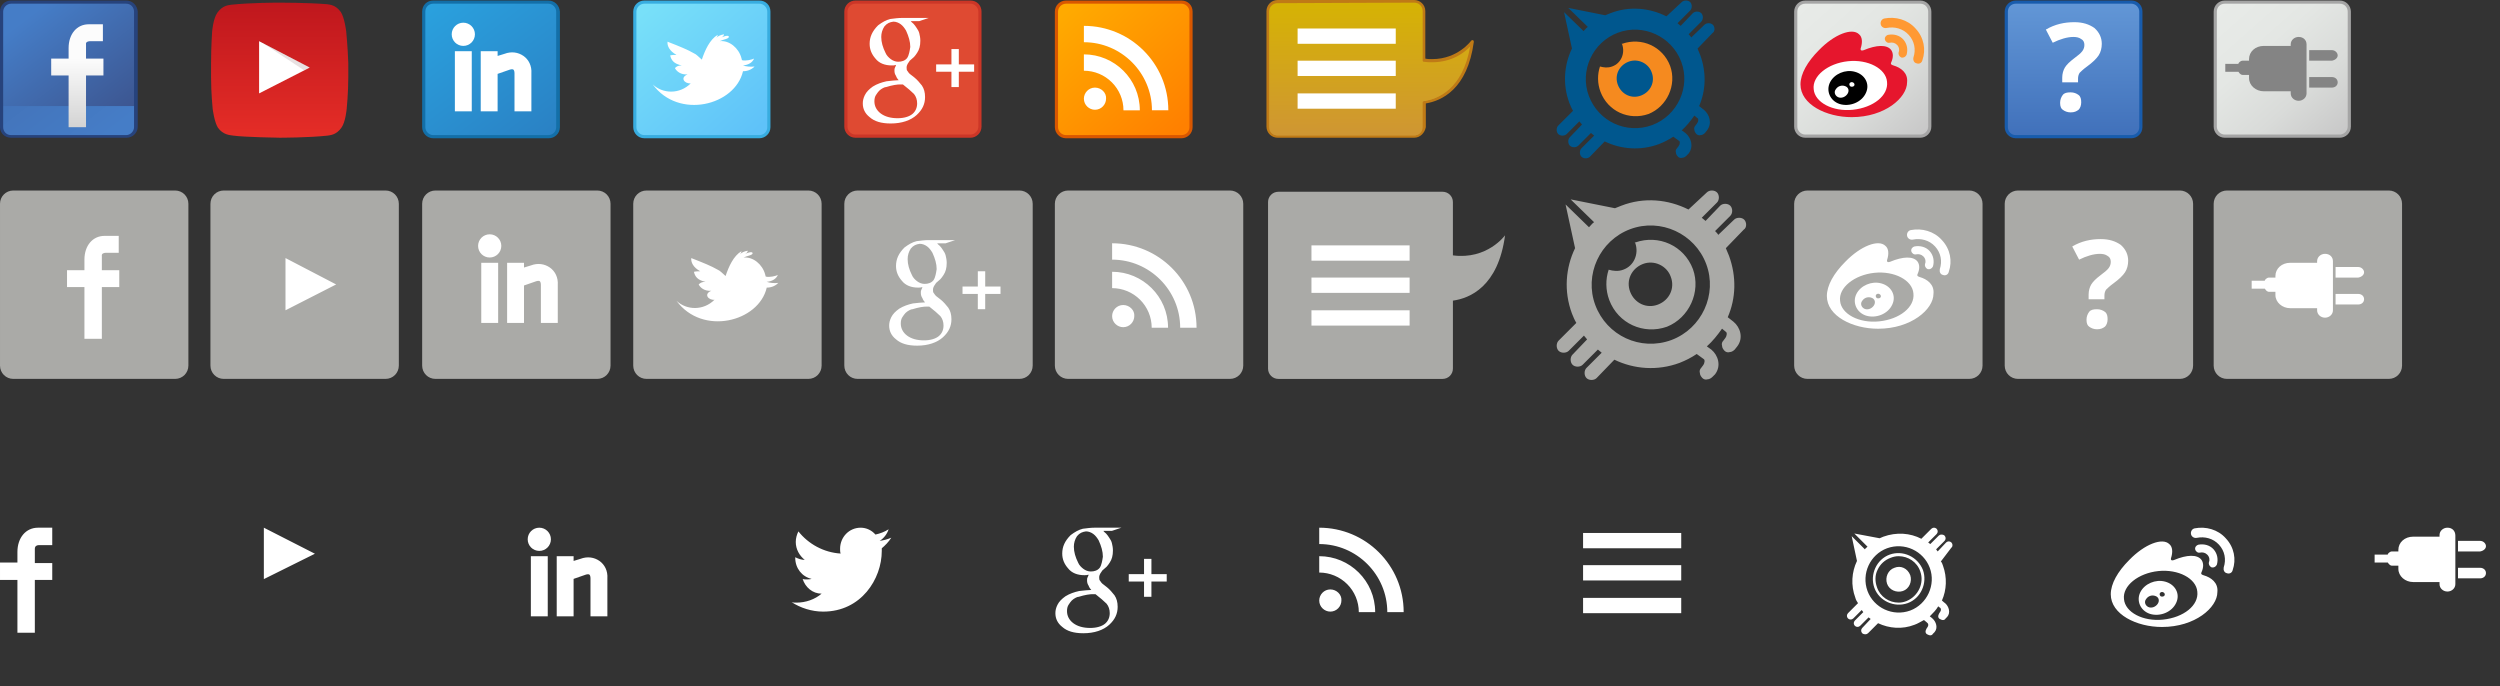 <svg xmlns="http://www.w3.org/2000/svg" width="473.76" height="130.002" viewBox="-68.5 434.25 473.76 130.002" enable-background="new -68.5 434.25 473.76 130.002"><rect x="-68.5" y="434.25" width="473.76" height="130.002" fill="#333333" stroke="none"/><linearGradient id="a" gradientUnits="userSpaceOnUse" x1="-108.084" y1="-4653.643" x2="-91.538" y2="-4675.306" gradientTransform="matrix(1 0 0 -1 44.88 -4216.395)"><stop offset=".006" stop-color="#457DC7"/><stop offset=".994" stop-color="#3C548E"/></linearGradient><path fill="url(#a)" d="M-66.399 460.15c-1 0-1.801-.8-1.801-1.8v-21.9c0-1 .802-1.8 1.802-1.8h21.898c1 0 1.8.8 1.8 1.8v21.9c0 1-.8 1.8-1.8 1.8h-21.899z"/><linearGradient id="b" gradientUnits="userSpaceOnUse" x1="-112.55" y1="-4657.051" x2="-96.001" y2="-4678.718" gradientTransform="matrix(1 0 0 -1 44.88 -4216.395)"><stop offset=".006" stop-color="#426EB2"/><stop offset=".994" stop-color="#457DC7"/></linearGradient><path fill="url(#b)" d="M-66.399 460.15h21.899c1 0 1.8-.8 1.8-1.8v-4h-25.5v4c0 1.001.801 1.8 1.801 1.8z"/><path fill="#27437C" d="M-44.599 434.95c.898 0 1.5.7 1.5 1.5v21.9c0 .8-.7 1.5-1.5 1.5h-21.8c-.9 0-1.5-.7-1.5-1.5v-21.9c0-.8.698-1.5 1.5-1.5h21.8m0-.599h-21.8c-1.2 0-2.101.899-2.101 2.1v21.9c0 1.1.9 2 2.102 2h21.898c1.102 0 2.102-.9 2.102-2.101v-21.8c-.101-1.2-1.001-2.099-2.201-2.099z"/><linearGradient id="c" gradientUnits="userSpaceOnUse" x1="-98.73" y1="-4661.704" x2="-98.73" y2="-4674.471" gradientTransform="matrix(1 0 0 -1 44.88 -4216.395)"><stop offset="0" stop-color="#FCFCFC"/><stop offset="1" stop-color="#D4D4D4"/></linearGradient><path fill="url(#c)" d="M-51.399 442.052h2.399v-3.2h-2.7c-2.199 0-3.8 1.8-3.8 4.5v2h-3.3v3.2h3.3v9.8h3.3v-9.8h3.301v-3.2h-3.301v-2.7c-.099-.502.5-.601.801-.6z"/><linearGradient id="d" gradientUnits="userSpaceOnUse" x1="-30.74" y1="-4650.165" x2="-9.953" y2="-4677.381" gradientTransform="matrix(1 0 0 -1 44.88 -4216.395)"><stop offset=".006" stop-color="#2AA1DE"/><stop offset=".994" stop-color="#2A81C4"/></linearGradient><path fill="url(#d)" d="M13.601 460.15c-1 0-1.802-.8-1.802-1.8v-21.9c0-1 .802-1.8 1.802-1.8h21.9c1 0 1.8.8 1.8 1.8v21.9c0 1-.8 1.8-1.8 1.8h-21.9z"/><linearGradient id="e" gradientUnits="userSpaceOnUse" x1="341.269" y1="-2502.361" x2="341.269" y2="-2535.114" gradientTransform="matrix(1 0 0 -1 -16.72 -2074.5)"><stop offset=".006" stop-color="#6BA1DE"/><stop offset=".994" stop-color="#4070BA"/></linearGradient><path fill="url(#e)" d="M313.6 460.15c-1 0-1.801-.8-1.801-1.8v-21.9c0-1 .801-1.8 1.801-1.8h21.9c1 0 1.801.8 1.801 1.8v21.9c0 1-.801 1.8-1.801 1.8h-21.9z"/><path fill="#136FA8" d="M35.401 434.95c.8 0 1.5.7 1.5 1.5v21.9c0 .899-.7 1.5-1.5 1.5h-21.8c-.802 0-1.5-.7-1.5-1.5v-21.9c0-.9.698-1.5 1.5-1.5h21.8m0-.599h-21.8c-1.2 0-2.101.899-2.101 2.1v21.9c0 1.1.9 2.1 2.102 2.1h21.899c1.102 0 2.102-.898 2.102-2.1v-21.9c-.102-1.201-1.002-2.1-2.202-2.1z"/><g fill="#fff"><path d="M17.701 443.95h3.2v11.4h-3.2v-11.4zm13 .901c-1-.7-2.3-.9-3.6-.4l-1.301.4v-.9h-3.199v11.4h3.199v-7.101l2.302-.8c.3-.1.6-.1.698 0 .102.1.2.3.2.7v7.2h3.2v-7.2c.1-1.4-.499-2.598-1.499-3.299z"/><circle cx="19.3" cy="440.75" r="2.2"/></g><linearGradient id="f" gradientUnits="userSpaceOnUse" x1="9.249" y1="-4651.982" x2="30.09" y2="-4675.507" gradientTransform="matrix(1 0 0 -1 44.88 -4216.395)"><stop offset=".006" stop-color="#78E0F9"/><stop offset=".994" stop-color="#5FC2F9"/></linearGradient><path fill="url(#f)" d="M53.601 460.052c-1 0-1.802-.801-1.802-1.801v-21.8c0-1 .802-1.8 1.802-1.8h21.9c1 0 1.8.8 1.8 1.8v21.9c0 1-.8 1.8-1.8 1.8-.1-.001-21.9-.099-21.9-.099z"/><path fill="#38ADE0" d="M75.401 434.95c.8 0 1.5.7 1.5 1.5v21.9c0 .899-.7 1.5-1.5 1.5h-21.8c-.802 0-1.5-.7-1.5-1.5v-21.9c0-.8.698-1.5 1.5-1.5h21.8m0-.599h-21.8c-1.101 0-2.101.899-2.101 2.1v21.9c0 1.1.9 2.1 2.102 2.1h21.8c1.1 0 2.1-.898 2.1-2.1v-21.9c-.001-1.201-.901-2.1-2.101-2.1z"/><path fill="#fff" d="M74.501 446.851c-.7.1-1.7 0-2.2-.2 1.102-.101 1.802-.601 2.102-1.3-.4.199-1.602.5-2.3.3l-.102-.4c-.5-1.899-2.3-3.399-4.1-3.2l.5-.199c.2-.101 1.398-.301 1.2-.7-.2-.4-1.602.3-1.9.399.4-.1 1-.399 1-.8-.6.101-1.1.3-1.5.7.2-.2.3-.4.3-.6-1.5.899-2.398 2.899-3 4.699-.6-.5-1-1-1.5-1.199-1.2-.7-2.7-1.301-5-2.2-.1.8.4 1.8 1.7 2.5-.3 0-.8 0-1.2.1.2.9.7 1.601 2.2 1.9-.7 0-1 .2-1.3.5.3.6 1.1 1.3 2.398 1.2-1.5.6-.6 1.8.602 1.699-2.102 2.101-5.3 2-7.2.2 4.9 6.7 15.6 4 17.1-2.5 1.1 0 1.8-.5 2.2-.899z"/><linearGradient id="g" gradientUnits="userSpaceOnUse" x1="89.249" y1="-4651.982" x2="110.09" y2="-4675.508" gradientTransform="matrix(1 0 0 -1 44.88 -4216.395)"><stop offset=".006" stop-color="#fa0"/><stop offset=".994" stop-color="#FF8000"/></linearGradient><path fill="url(#g)" d="M133.601 460.052c-1 0-1.802-.801-1.802-1.801v-21.8c0-1 .802-1.8 1.802-1.8h21.899c1 0 1.8.8 1.8 1.8v21.9c0 1-.8 1.8-1.8 1.8-.099-.001-21.899-.099-21.899-.099z"/><path fill="#D95700" d="M155.401 434.95c.8 0 1.5.7 1.5 1.5v21.9c0 .899-.7 1.5-1.5 1.5h-21.9c-.8 0-1.5-.7-1.5-1.5v-21.9c0-.8.7-1.5 1.5-1.5h21.9m0-.599h-21.9c-1.1 0-2.1.899-2.1 2.1v21.9c0 1.1.898 2.1 2.1 2.1h21.9c1.1 0 2.1-.898 2.1-2.1v-21.9c0-1.201-.9-2.1-2.1-2.1z"/><path fill="#fff" d="M139.001 450.851c-1.2 0-2.1 1-2.1 2.1 0 1.2 1 2.1 2.1 2.1 1.2 0 2.102-1 2.102-2.1.098-1.1-.902-2.1-2.102-2.1zm-2.1-6.299v3.1c2 0 3.898.8 5.3 2.2 1.402 1.399 2.2 3.3 2.2 5.3h3.1c0-5.902-4.8-10.6-10.6-10.6zm0-5.402v3.1c7.1 0 12.898 5.8 12.898 12.9h3.102c0-8.9-7.2-16-16-16z"/><linearGradient id="h" gradientUnits="userSpaceOnUse" x1="137.974" y1="2308.104" x2="137.88" y2="2280.918" gradientTransform="translate(53.16 -1848.166)"><stop offset=".006" stop-color="#CF9633"/><stop offset=".994" stop-color="#D6B500"/></linearGradient><path fill="url(#h)" d="M210.401 442.15s-3.102 4.3-9.102 3.5v-9.3c0-1-.8-1.801-1.8-1.801h-25.898c-1 0-1.802.801-1.802 1.801v21.899c0 1 .802 1.8 1.802 1.8h25.899c1 0 1.8-.8 1.8-1.8v-4.7c2.901-.399 7.901-2.399 9.101-11.399z"/><path fill="#BF7A16" d="M199.501 460.351h-25.9c-1.101 0-2.101-.9-2.101-2.101v-21.899c0-1.101.9-2.101 2.102-2.101h25.898c1.102 0 2.102.9 2.102 2.101v9c.398.1.898.1 1.3.1 4.898 0 7.398-3.5 7.398-3.5.102-.1.2-.1.302-.1.1 0 .198.199.198.3-1.198 9-6.1 11.2-9.1 11.7v4.5c-.199 1.099-1.099 2-2.199 2zm-25.9-25.5c-.9 0-1.602.699-1.602 1.6v21.9c0 .899.7 1.6 1.602 1.6h25.899c.9 0 1.602-.699 1.602-1.6v-4.7c0-.101.1-.2.198-.2 2.7-.4 7.4-2.3 8.802-10.4-1 1.101-3.4 3-7.2 3-.5 0-1 0-1.602-.1-.1 0-.198-.1-.198-.2v-9.399c0-.9-.7-1.601-1.602-1.601l-25.899.1z"/><path fill="#fff" d="M177.401 445.75h18.6v2.9h-18.6v-2.9zm0 6.2h18.6v2.9h-18.6v-2.9zm0-12.3h18.6v2.899h-18.6v-2.899z"/><path fill="#F58A1F" d="M248 446.75c-1.398-3.7-5.398-5.5-9.1-4.2h-.1l.102.101c.6 1.7-.201 3.6-1.9 4.2-.801.3-1.6.199-2.301 0-.5 1.5-.5 3.199.101 4.8 1.399 3.7 5.399 5.5 9.102 4.2 3.496-1.401 5.397-5.5 4.096-9.101z"/><path fill="#00578E" d="M240.1 445.95c-1.801.7-2.699 2.6-2 4.4.699 1.8 2.602 2.699 4.398 2 1.799-.7 2.701-2.601 2-4.4-.598-1.7-2.598-2.7-4.398-2zm16.3-6.2c0-.3-.102-.6-.301-.8s-.5-.3-.801-.3-.6.1-.801.3l-2.498 2.4c-.1-.2-.301-.4-.5-.601l2.4-2.399c.197-.2.299-.5.299-.801 0-.3-.102-.6-.299-.8-.201-.2-.5-.3-.803-.3-.299 0-.6.101-.799.3l-2.301 2.4-.6-.5 2.398-2.4c.199-.2.299-.5.299-.8s-.1-.6-.299-.8c-.201-.2-.5-.3-.801-.3s-.6.1-.801.3l-2.896 2.7c-3.201-1.601-7-2-10.601-.601l-1 .4-7-1.4 3.7 3.601c-.3.2-.5.5-.8.8l-3.7-3.6 1.5 6.899c-1.5 3.101-1.8 6.8-.5 10.3.2.5.398 1 .7 1.5l-2.802 2.8c-.198.2-.3.5-.3.801 0 .3.102.6.3.8.2.2.5.3.802.3.3 0 .6-.1.8-.3l2.399-2.4.5.601-2.3 2.399c-.2.199-.3.5-.3.8 0 .301.1.601.3.801.2.199.5.3.8.3.302 0 .602-.101.802-.3l2.397-2.4.603.5-2.399 2.4c-.201.199-.301.5-.301.8s.1.601.301.8c.199.2.5.301.799.301.301 0 .603-.101.801-.301l2.8-2.9c3.1 1.5 6.799 1.801 10.299.5 1-.399 1.801-.8 2.699-1.399l1.102.8c.199.101.199.601-.102 1l-.301.4c-.199.199-.301.5-.199.8 0 .3.199.601.398.8.201.2.5.301.801.2.301 0 .602-.2.801-.399l.4-.4c1-1.301.5-3-.6-3.9l-.701-.5c.898-.8 1.701-1.8 2.398-2.8l.602.5c.201.101.201.601-.102 1l-.299.399c-.201.2-.301.5-.201.801 0 .3.201.6.4.8s.5.3.801.2c.299 0 .602-.2.799-.4l.4-.5c1-1.3.5-3-.602-3.899l-.898-.7c1.301-3 1.4-6.4.201-9.7l-.5-1.2 2.799-2.9c.309-.202.408-.502.408-.803zm-23.799 12.7c-1.802-4.8.698-10.2 5.499-12 4.801-1.8 10.199.7 12 5.5s-.699 10.2-5.5 12c-4.899 1.8-10.199-.7-11.999-5.5z"/><linearGradient id="i" gradientUnits="userSpaceOnUse" x1="228.197" y1="-4650.899" x2="251.034" y2="-4676.678" gradientTransform="matrix(1 0 0 -1 44.88 -4216.395)"><stop offset=".006" stop-color="#E8EBE8"/><stop offset=".336" stop-color="#E4E7E4"/><stop offset=".667" stop-color="#D9DBD9"/><stop offset=".983" stop-color="#C8C8C8"/></linearGradient><path fill="url(#i)" d="M273.6 460.15c-1 0-1.801-.8-1.801-1.8v-21.9c0-1 .801-1.8 1.801-1.8h21.8c1 0 1.801.8 1.801 1.8v21.8c0 1-.801 1.8-1.801 1.8 0 .002-21.8.002-21.8.1z"/><path fill="#A5A5A5" d="M295.4 434.95c.898 0 1.5.7 1.5 1.5v21.8c0 .8-.699 1.5-1.5 1.5h-21.8c-.801 0-1.5-.7-1.5-1.5v-21.8c0-.9.699-1.5 1.5-1.5h21.8m0-.599h-21.8c-1.199 0-2.1 1-2.1 2.1v21.8c0 1.101.9 2.101 2.1 2.101h21.8c1.1 0 2.1-.9 2.1-2.101v-21.8c0-1.1-.9-2.1-2.1-2.1z"/><path fill="#fff" d="M274.6 450.552c0 2.699 3.5 4.898 7.898 4.898 4.301 0 7.9-2.2 7.9-4.898 0-2.7-3.5-4.9-7.9-4.9-4.398-.001-7.898 2.199-7.898 4.9"/><path fill="#E6162D" d="M282.6 455.052c-3.801.398-7.199-1.4-7.398-3.9-.301-2.5 2.699-4.9 6.5-5.3 3.799-.4 7.199 1.399 7.398 3.899.3 2.6-2.6 4.899-6.5 5.301m7.701-8.402c-.301-.101-.602-.2-.398-.601.398-.899.398-1.699 0-2.3-.803-1.1-2.803-1-5.201 0 0 0-.699.3-.602-.3.4-1.2.303-2.2-.299-2.7-1.301-1.3-4.701 0-7.602 3-2.199 2.2-3.5 4.5-3.5 6.5 0 3.8 4.898 6.2 9.701 6.2 6.299 0 10.5-3.7 10.5-6.6.2-1.797-1.199-2.797-2.599-3.199"/><path fill="#f93" d="M294.5 439.65c-1.5-1.7-3.799-2.3-5.898-1.9-.5.101-.801.601-.699 1.101.1.5.6.8 1.1.699 1.5-.3 3.102.101 4.201 1.301 1.1 1.199 1.398 2.8.898 4.3-.102.5.102 1 .602 1.1.5.2 1-.1 1.1-.6.696-2.001.296-4.3-1.304-6.001m-2.299 2.1c-.701-.8-1.801-1.1-2.9-.899-.398.1-.699.5-.6.899.1.4.5.7.898.601.5-.101 1 0 1.398.399.4.4.5 1 .301 1.4-.1.399.102.8.5 1 .4.1.801-.101 1-.5.302-1 .102-2.098-.597-2.9"/><path d="M282.9 450.45c-.102.2-.4.3-.699.2-.201-.101-.301-.4-.201-.601.102-.199.4-.3.602-.199.298.1.398.4.298.6m-1.3 1.602c-.398.6-1.199.899-1.801.6-.6-.3-.801-1-.398-1.5.398-.6 1.1-.8 1.699-.6.701.198.9.898.5 1.5m1.4-4.201c-1.799-.5-3.898.399-4.699 2-.801 1.6 0 3.5 1.801 4.1 1.898.601 4.199-.3 5-2.1.798-1.701-.202-3.5-2.102-4"/><path fill="#185CAD" d="M335.4 434.95c.801 0 1.5.7 1.5 1.5v21.9c0 .899-.699 1.5-1.5 1.5h-21.898c-.9 0-1.5-.7-1.5-1.5v-21.9c0-.9.699-1.5 1.5-1.5h21.898m0-.599h-21.898c-1.102 0-2.102.899-2.102 2.1v21.9c0 1.1.898 2.1 2.102 2.1h21.898c1.102 0 2.102-.898 2.102-2.1v-21.9c0-1.201-.902-2.1-2.102-2.1z"/><path fill="#fff" d="M322.301 449.851v-.9c0-.7.199-1.4.5-1.9.299-.5.898-1.1 1.699-1.699.801-.601 1.301-1 1.6-1.4.303-.4.4-.8.4-1.2 0-.5-.199-.899-.6-1.1-.4-.3-.9-.4-1.5-.4-1.102 0-2.5.4-3.9 1.101l-1.301-2.5c1.701-1 3.5-1.4 5.398-1.4 1.602 0 2.803.4 3.803 1.1.898.801 1.398 1.801 1.398 3 0 .801-.199 1.601-.6 2.2-.4.601-1.102 1.3-2.199 2.101-.701.5-1.201 1-1.4 1.2-.199.3-.301.699-.301 1.1v.7h-2.997v-.003zm-.401 3.899c0-.6.199-1.1.5-1.5.301-.399.801-.5 1.5-.5.602 0 1.102.2 1.5.5s.5.8.5 1.4c0 .6-.199 1.1-.5 1.399-.398.301-.801.5-1.5.5-.602 0-1.102-.199-1.5-.5-.3-.198-.5-.599-.5-1.299z"/><linearGradient id="j" gradientUnits="userSpaceOnUse" x1="-1078.113" y1="2967.918" x2="-1073.959" y2="2972.606" gradientTransform="matrix(5.502 0 0 5.502 6284.508 -15894.81)"><stop offset=".006" stop-color="#E8EBE8"/><stop offset=".336" stop-color="#E4E7E4"/><stop offset=".667" stop-color="#D9DBD9"/><stop offset=".983" stop-color="#C8C8C8"/></linearGradient><path fill="url(#j)" d="M353.1 460.15c-1 0-1.801-.8-1.801-1.8v-21.9c0-1 .801-1.8 1.801-1.8h21.8c1 0 1.801.8 1.801 1.8v21.8c0 1-.801 1.8-1.801 1.8 0 .002-21.8.002-21.8.1z"/><path fill="#A5A5A5" d="M374.9 434.95c.898 0 1.5.7 1.5 1.5v21.8c0 .8-.699 1.5-1.5 1.5h-21.8c-.801 0-1.5-.7-1.5-1.5v-21.8c0-.9.699-1.5 1.5-1.5h21.8m0-.599h-21.8c-1.1 0-2.1.899-2.1 2.1v21.8c0 1.101.898 2.101 2.1 2.101h21.8c1.102 0 2.102-.9 2.102-2.101v-21.8c0-1.1-.902-2.1-2.102-2.1z"/><path fill="#848484" d="M368.6 442.65v9.3c0 .8-.699 1.4-1.5 1.4s-1.5-.601-1.5-1.4v-.4h-5.098c-1.5 0-2.801-1.1-2.801-2.5v-.6h-1.199c-.5 0-.801-.6-.801-.6v-1.601s.301-.5.801-.5h1.199v-.3c0-1.4 1.199-2.5 2.801-2.5h5.098v-.3c0-.8.699-1.4 1.5-1.4.902.001 1.5.602 1.5 1.401zm5.902 2.1c0-.5-.5-1-1.102-1h-4.3v2h4.301c.601-.1 1.101-.5 1.101-1zm-1.102 4.101h-4.3v2h4.301c.602 0 1.102-.4 1.102-1-.001-.601-.501-1-1.103-1zm-11.398-1h-8.801v-1.5h8.801v1.5z"/><linearGradient id="k" gradientUnits="userSpaceOnUse" x1="1.22" y1="-1135.887" x2="1.22" y2="-1110.322" gradientTransform="matrix(1 0 0 -1 -16.72 -675.5)"><stop offset="0" stop-color="#E52D27"/><stop offset="1" stop-color="#BF171D"/></linearGradient><path fill="url(#k)" d="M-2.899 440.15s-.302-2.5-1-3.601c-1-1.399-2.101-1.399-2.601-1.5-3.6-.3-9.1-.3-9.1-.3s-5.5 0-9.102.4c-.5.1-1.6.1-2.6 1.5-.8 1.1-1 3.6-1 3.6s-.199 2.9-.199 5.9v2.8c0 2.9.3 5.9.3 5.9s.302 2.5 1 3.6c1 1.4 2.302 1.4 2.9 1.5 2.1.3 8.8.4 8.8.4s5.5 0 9.102-.4c.5-.1 1.6-.1 2.6-1.5.8-1.1 1-3.6 1-3.6s.3-2.9.3-5.9v-2.8c-.1-2.999-.4-5.999-.4-5.999z"/><path fill="#fff" d="M-19.399 451.95l9.6-4.9-9.6-5v9.9z"/><path opacity=".12" fill="#420000" enable-background="new" d="M-19.399 441.95l8.5 5.6 1.198-.5-9.698-5.1z"/><path fill="#DF4A32" d="M93.601 460.052c-1 0-1.802-.801-1.802-1.801v-21.8c0-1 .802-1.8 1.802-1.8h21.8c1 0 1.8.8 1.8 1.8v21.8c0 1-.8 1.801-1.8 1.801h-21.8z"/><path fill="#CC3627" d="M115.401 434.95c.8 0 1.5.7 1.5 1.5v21.8c0 .8-.7 1.5-1.5 1.5h-21.8c-.802 0-1.5-.7-1.5-1.5v-21.8c0-.8.698-1.5 1.5-1.5h21.8m0-.599h-21.8c-1.101 0-2.101.899-2.101 2.1v21.8c0 1.101.9 2.101 2.102 2.101h21.8c1.1 0 2.1-.9 2.1-2.101v-21.8c-.001-1.201-.901-2.1-2.101-2.1z"/><path fill="#fff" d="M107.501 437.65h-5.1c-.7 0-1.4.1-2.2.2-.8.199-1.5.6-2.3 1.199-1.101 1.101-1.601 2.2-1.601 3.5 0 1.101.4 2 1.102 2.801.7.899 1.8 1.3 3.1 1.3.3 0 .5 0 .8-.101 0 .101-.1.301-.198.5-.102.2-.102.301-.102.601 0 .399.102.7.3 1 .102.3.302.6.5.8-.6 0-1.3.1-2.3.2-.898.2-1.8.5-2.6 1-.7.5-1.2 1-1.5 1.6-.3.601-.4 1.101-.4 1.601 0 1 .4 1.899 1.3 2.6.9.801 2.2 1.2 4 1.2 2.102 0 3.802-.601 4.9-1.601s1.6-2.1 1.6-3.399c0-.9-.198-1.601-.6-2.2-.4-.5-.9-1.1-1.4-1.5l-.898-.7c-.102-.1-.3-.3-.4-.5-.199-.2-.199-.399-.199-.7 0-.3.101-.5.199-.699l.4-.601.8-.7c.2-.199.4-.5.601-.8.399-.6.601-1.3.601-2.3 0-.5-.101-1-.2-1.4-.1-.399-.3-.699-.5-1-.2-.3-.399-.6-.6-.8-.2-.2-.4-.3-.5-.5h1.6l1.795-.601zm-2.8 14.402c.4.5.6 1.1.6 1.8 0 .8-.3 1.5-.898 2-.602.5-1.602.8-2.8.8-1.302 0-2.4-.3-3.2-.899-.8-.601-1.2-1.399-1.2-2.3 0-.5.1-.899.3-1.2.2-.3.4-.6.602-.8.198-.2.5-.399.698-.5.2-.1.4-.2.602-.2.6-.2 1.1-.3 1.6-.399.5-.101.9-.101 1-.101h.602c.894.697 1.594 1.299 2.094 1.799zm-.901-7.802c-.1.4-.198.7-.398 1-.4.5-1 .7-1.7.7-.5 0-1-.2-1.4-.5-.398-.3-.8-.7-1-1.2-.5-1-.8-2-.8-3 0-.7.2-1.399.602-2 .5-.6 1-.8 1.698-.899.5 0 1 .199 1.4.5.4.3.7.699 1 1.199.5 1.101.8 2.101.8 3.101-.101.499-.101.799-.202 1.099zm9.401 2.2v-2.9h-1.4v2.9h-2.899v1.4h2.898v2.899h1.4v-2.899h2.9v-1.4h-2.899z"/><path fill="#AAAAA7" d="M-65.978 506.052c-1.4 0-2.521-1.12-2.521-2.521v-30.66c0-1.398 1.123-2.519 2.522-2.519h30.658c1.4 0 2.52 1.12 2.52 2.519v30.66c0 1.399-1.12 2.521-2.52 2.521h-30.659zm39.879 0c-1.4 0-2.521-1.12-2.521-2.521v-30.66c0-1.398 1.123-2.519 2.522-2.519h30.659c1.4 0 2.52 1.12 2.52 2.519v30.66c0 1.399-1.12 2.521-2.52 2.521h-30.66zm40.121 0c-1.4 0-2.521-1.12-2.521-2.521v-30.66c0-1.398 1.123-2.519 2.522-2.519h30.658c1.4 0 2.52 1.12 2.52 2.519v30.66c0 1.399-1.12 2.521-2.52 2.521h-30.659zm40 0c-1.4 0-2.521-1.12-2.521-2.521v-30.66c0-1.398 1.123-2.519 2.522-2.519h30.658c1.4 0 2.52 1.12 2.52 2.519v30.66c0 1.399-1.12 2.521-2.52 2.521h-30.659zm40 0c-1.4 0-2.521-1.12-2.521-2.521v-30.66c0-1.398 1.123-2.519 2.522-2.519h30.658c1.4 0 2.52 1.12 2.52 2.519v30.66c0 1.399-1.12 2.521-2.52 2.521h-30.659zm39.9 0c-1.4 0-2.521-1.12-2.521-2.521v-30.66c0-1.398 1.123-2.519 2.522-2.519h30.658c1.4 0 2.52 1.12 2.52 2.519v30.66c0 1.399-1.12 2.521-2.52 2.521h-30.659zm140.099 0c-1.4 0-2.521-1.12-2.521-2.521v-30.66c0-1.398 1.123-2.519 2.523-2.519h30.656c1.4 0 2.521 1.119 2.521 2.519v30.66c0 1.399-1.119 2.521-2.521 2.521h-30.658zm39.901 0c-1.4 0-2.521-1.12-2.521-2.521v-30.66c0-1.398 1.123-2.519 2.523-2.519h30.656c1.4 0 2.521 1.119 2.521 2.519v30.66c0 1.399-1.121 2.521-2.521 2.521h-30.658zm39.599 0c-1.4 0-2.521-1.12-2.521-2.521v-30.66c0-1.398 1.123-2.519 2.521-2.519h30.658c1.4 0 2.52 1.119 2.52 2.519v30.66c0 1.399-1.119 2.521-2.52 2.521h-30.658z"/><path fill="#fff" d="M-48.399 482.151h2.399v-3.201h-2.7c-2.199 0-3.8 1.801-3.8 4.5v2h-3.3v3.201h3.3v9.799h3.3v-9.799h3.301v-3.201h-3.301v-2.699c-.099-.5.5-.6.801-.6z"/><g fill="#fff"><path d="M22.701 484.052h3.2v11.398h-3.2v-11.398zm13 .898c-1-.699-2.3-.898-3.6-.398l-1.301.398v-.898h-3.199v11.398h3.199v-7.1l2.302-.801c.3-.101.6-.101.698 0 .102.102.2.301.2.7v7.199h3.2v-7.199c.1-1.398-.499-2.598-1.499-3.299z"/><circle cx="24.3" cy="480.85" r="2.2"/></g><g fill="#fff"><path d="M32.101 539.651h3.2v11.398h-3.2v-11.398zm13 .899c-1-.699-2.3-.898-3.6-.398l-1.301.398v-.898h-3.199v11.398h3.199v-7.1l2.302-.801c.3-.101.6-.101.698 0 .102.102.2.301.2.7v7.199h3.2v-7.199c.1-1.399-.499-2.598-1.499-3.299z"/><circle cx="33.7" cy="536.45" r="2.2"/></g><path fill="#fff" d="M79.001 487.858c-.7.102-1.7 0-2.2-.199 1.102-.1 1.802-.6 2.102-1.301-.4.201-1.602.5-2.3.301l-.102-.399c-.5-1.9-2.3-3.4-4.1-3.199l.5-.201c.2-.1 1.398-.299 1.2-.699-.2-.398-1.602.301-1.9.4.4-.102 1-.4 1-.801-.6.1-1.1.301-1.5.699.2-.199.3-.398.3-.601-1.5.898-2.398 2.898-3 4.7-.6-.5-1-1-1.5-1.2-1.2-.699-2.7-1.3-5-2.199-.1.8.4 1.8 1.7 2.5-.3 0-.8 0-1.2.101.2.899.7 1.6 2.2 1.899-.7 0-1 .199-1.3.5.3.6 1.1 1.3 2.398 1.199-1.5.601-.6 1.801.602 1.7-2.102 2.101-5.3 2-7.2.198 4.9 6.699 15.6 4 17.1-2.5 1.1.003 1.8-.497 2.2-.898zm65.35 4.192c-1.2 0-2.1 1-2.1 2.103 0 1.199 1 2.101 2.1 2.101 1.2 0 2.102-1 2.102-2.101.098-1.103-.902-2.103-2.102-2.103zm-2.1-6.299v3.101c2 0 3.898.801 5.3 2.198 1.4 1.4 2.2 3.302 2.2 5.302h3.1c0-5.902-4.8-10.601-10.6-10.601zm0-5.4v3.1c7.1 0 12.898 5.801 12.898 12.9h3.102c0-8.901-7.2-16-16-16z"/><path fill="#AAAAA7" d="M216.714 478.841s-3.368 4.67-9.883 3.801v-10.1c0-1.086-.868-1.953-1.954-1.953h-31.121c-1.086 0-1.956.867-1.956 1.953v31.556c0 1.086.87 1.956 1.956 1.956h31.122c1.086 0 1.954-.87 1.954-1.956v-12.877c3.149-.437 8.579-2.608 9.882-12.38z"/><path fill="#fff" d="M180.026 486.851h18.6v2.899h-18.6v-2.899zm0 6.201h18.6v2.898h-18.6v-2.898zm0-12.301h18.6v2.899h-18.6v-2.899zM231.5 541.35h18.6v2.899h-18.6v-2.899zm0 6.201h18.6v2.898h-18.6v-2.898zm0-12.301h18.6v2.899h-18.6v-2.899z"/><path fill="#AAAAA7" d="M262.4 476.838c0-.359-.123-.721-.363-.961-.236-.239-.6-.358-.959-.358s-.721.119-.961.358l-3.002 2.882c-.119-.239-.359-.479-.6-.722l2.881-2.881c.238-.239.361-.601.361-.961s-.123-.721-.361-.961c-.24-.239-.602-.36-.963-.36-.359 0-.721.121-.959.36l-2.762 2.881-.721-.601 2.883-2.881c.24-.238.359-.6.359-.96 0-.359-.119-.721-.359-.96-.238-.24-.6-.36-.959-.36s-.721.121-.961.36l-3.482 3.24c-3.842-1.921-8.404-2.4-12.727-.721l-1.201.479-8.403-1.68 4.442 4.323c-.359.24-.601.601-.961.962l-4.441-4.323 1.801 8.284c-1.801 3.723-2.161 8.164-.601 12.366.24.6.479 1.2.841 1.801l-3.364 3.362c-.237.239-.358.602-.358.96 0 .36.122.722.36.962.24.239.6.359.962.359.36 0 .721-.12.961-.359l2.878-2.882.602.72-2.761 2.882c-.24.239-.36.601-.36.962 0 .358.12.72.36.959.24.241.6.361.96.361.361 0 .723-.12.963-.361l2.879-2.881.723.601-2.882 2.882c-.239.24-.36.6-.36.961 0 .359.121.721.36.96.239.241.599.359.959.359s.724-.119.96-.36l3.364-3.479c3.721 1.801 8.165 2.159 12.366.601 1.199-.48 2.16-.962 3.238-1.682l1.324.96c.24.122.24.724-.123 1.201l-.359.479c-.24.24-.359.6-.24.961 0 .359.24.721.48.96.24.24.602.36.961.24.359 0 .723-.24.959-.479l.48-.479c1.201-1.561.602-3.602-.719-4.683l-.842-.601c1.078-.959 2.041-2.159 2.879-3.36l.725.601c.24.12.24.721-.123 1.201l-.359.479c-.24.238-.359.6-.24.96 0 .36.24.72.48.961.24.239.6.358.961.239.359 0 .721-.239.959-.48l.48-.601c1.201-1.56.602-3.603-.721-4.682l-1.08-.844c1.562-3.602 1.684-7.683.24-11.646l-.6-1.439 3.361-3.48c.364-.241.485-.601.485-.961zm-28.575 15.248c-2.162-5.763.84-12.247 6.603-14.407 5.764-2.16 12.246.841 14.406 6.604 2.162 5.763-.838 12.247-6.604 14.407-5.88 2.16-12.243-.841-14.405-6.604zm13.568 4.081c4.201-1.679 6.48-6.604 4.922-10.925-1.682-4.44-6.484-6.604-10.926-5.042h-.121l.123.119c.719 2.04-.24 4.323-2.283 5.042-.959.361-1.919.241-2.76 0-.601 1.801-.601 3.844.119 5.764 1.679 4.441 6.482 6.604 10.926 5.042zm-4.565-11.886c2.162-.841 4.564.36 5.283 2.401.84 2.161-.24 4.441-2.402 5.281-2.16.842-4.441-.238-5.281-2.4-.84-2.159.24-4.441 2.4-5.282zm31.772 6.37c0 2.699 3.5 4.897 7.898 4.897 4.301 0 7.9-2.198 7.9-4.897 0-2.701-3.5-4.9-7.9-4.9-4.398 0-7.898 2.199-7.898 4.9"/><path fill="#fff" d="M287.6 495.151c-3.801.397-7.199-1.4-7.398-3.9-.301-2.5 2.699-4.898 6.5-5.301 3.799-.398 7.199 1.4 7.398 3.9.3 2.6-2.6 4.901-6.5 5.301m7.701-8.4c-.301-.101-.602-.2-.398-.601.398-.899.398-1.7 0-2.301-.803-1.102-2.803-1-5.201 0 0 0-.699.301-.602-.301.4-1.199.303-2.199-.299-2.699-1.301-1.301-4.701 0-7.602 3-2.199 2.199-3.5 4.5-3.5 6.5 0 3.801 4.898 6.198 9.701 6.198 6.299 0 10.5-3.698 10.5-6.601.2-1.795-1.199-2.795-2.599-3.195m4.201-7c-1.502-1.699-3.801-2.301-5.9-1.899-.5.1-.801.6-.699 1.1.1.5.6.801 1.1.701 1.5-.301 3.102.1 4.201 1.299 1.1 1.201 1.398 2.801.898 4.301-.1.5.102 1 .602 1.102.5.2 1-.102 1.1-.602.698-2.002.296-4.303-1.302-6.002m-2.301 2.1c-.701-.801-1.801-1.101-2.9-.9-.398.103-.699.5-.6.9.1.399.5.699.898.6.5-.1 1 0 1.398.4.4.399.5 1 .301 1.399-.1.399.102.8.5 1 .4.101.801-.101 1-.5.302-.999.102-2.099-.597-2.899m-9.301 8.701c-.102.199-.4.3-.699.199-.201-.101-.301-.399-.201-.601.102-.201.4-.301.602-.2.298.102.398.401.298.602m-1.3 1.599c-.398.6-1.199.898-1.801.6-.6-.301-.801-1-.398-1.5.398-.6 1.1-.801 1.699-.6.701.2.9.901.5 1.5m1.4-4.201c-1.799-.5-3.898.4-4.699 2-.801 1.602 0 3.5 1.801 4.102 1.898.602 4.199-.301 5-2.102.798-1.699-.202-3.5-2.102-4M341.4 551.67c-3.801.397-7.199-1.4-7.398-3.9-.301-2.5 2.699-4.898 6.5-5.301 3.799-.398 7.199 1.4 7.398 3.9.301 2.6-2.599 4.901-6.5 5.301m7.702-8.4c-.301-.101-.602-.2-.398-.601.398-.899.398-1.7 0-2.301-.803-1.102-2.803-1-5.201 0 0 0-.699.301-.602-.301.4-1.199.303-2.199-.299-2.699-1.301-1.301-4.701 0-7.602 3-2.199 2.199-3.5 4.5-3.5 6.5 0 3.801 4.898 6.198 9.701 6.198 6.299 0 10.5-3.698 10.5-6.601.199-1.795-1.199-2.795-2.599-3.195m4.201-7c-1.502-1.699-3.801-2.301-5.9-1.899-.5.1-.801.6-.699 1.1.1.5.6.801 1.1.701 1.5-.301 3.102.1 4.201 1.299 1.1 1.201 1.398 2.801.898 4.301-.1.5.102 1 .602 1.102.5.2 1-.102 1.1-.602.698-2.002.295-4.303-1.302-6.002m-2.301 2.099c-.701-.801-1.801-1.101-2.9-.9-.398.103-.699.5-.6.9.1.399.5.699.898.6.5-.1 1 0 1.398.4.4.399.5 1 .301 1.399-.1.399.102.8.5 1 .4.101.801-.101 1-.5.301-.998.102-2.098-.597-2.899m-9.301 8.701c-.102.199-.4.3-.699.199-.201-.101-.301-.399-.201-.601.102-.201.4-.301.602-.2.298.102.398.401.298.602m-1.301 1.6c-.398.6-1.199.898-1.801.6-.6-.301-.801-1-.398-1.5.398-.6 1.1-.801 1.699-.6.702.199.901.9.5 1.5m1.401-4.201c-1.799-.5-3.898.4-4.699 2-.801 1.602 0 3.5 1.801 4.102 1.898.602 4.199-.301 5-2.102.798-1.699-.202-3.5-2.102-4"/><path fill="#fff" d="M327.301 490.95v-.898c0-.7.199-1.399.5-1.899.299-.5.898-1.101 1.699-1.701.801-.6 1.301-1 1.6-1.397.303-.399.4-.802.4-1.2 0-.5-.199-.899-.6-1.102-.4-.301-.9-.398-1.5-.398-1.102 0-2.5.398-3.9 1.101l-1.301-2.5c1.701-1 3.5-1.398 5.398-1.398 1.602 0 2.803.398 3.803 1.101.898.799 1.398 1.799 1.398 3 0 .799-.201 1.6-.602 2.199-.398.6-1.102 1.301-2.199 2.1-.699.5-1.199 1-1.4 1.201-.197.299-.299.699-.299 1.1v.697h-2.998v-.006h.001zm-.401 3.901c0-.601.199-1.101.5-1.5.301-.4.801-.5 1.5-.5.602 0 1.102.199 1.5.5s.5.801.5 1.399c0 .6-.199 1.101-.5 1.399-.398.3-.801.5-1.5.5-.602 0-1.102-.2-1.5-.5-.3-.199-.5-.597-.5-1.298zM373.6 483.751v9.301c0 .8-.699 1.398-1.5 1.398s-1.5-.601-1.5-1.398v-.399h-5.098c-1.5 0-2.801-1.101-2.801-2.5v-.601h-1.199c-.5 0-.801-.602-.801-.602v-1.6s.301-.5.801-.5h1.199v-.301c0-1.398 1.199-2.5 2.801-2.5h5.098v-.3c0-.801.699-1.399 1.5-1.399.902.001 1.5.6 1.5 1.401zm5.902 2.1c0-.5-.5-1-1.102-1h-4.3v2h4.301c.601-.1 1.101-.5 1.101-1zm-1.102 4.099h-4.3v2h4.301c.602 0 1.102-.398 1.102-1-.001-.599-.501-1-1.103-1zm-11.398-1h-8.801v-1.5h8.801v1.5zM-14.399 493.052l9.6-4.899-9.6-5v9.899zM112.501 479.751h-5.1c-.7 0-1.4.101-2.2.199-.8.2-1.5.602-2.3 1.2-1.102 1.101-1.602 2.199-1.602 3.5 0 1.101.4 2 1.102 2.8.7.899 1.8 1.301 3.1 1.301.3 0 .5 0 .8-.101 0 .101-.1.3-.198.5-.102.2-.102.3-.102.601 0 .399.102.699.3 1 .102.301.302.601.5.801-.6 0-1.3.101-2.3.199-.898.199-1.8.5-2.6 1-.7.5-1.2 1-1.5 1.601-.3.6-.4 1.1-.4 1.6 0 1 .4 1.9 1.3 2.601.9.802 2.2 1.2 4 1.2 2.102 0 3.802-.6 4.9-1.6s1.6-2.101 1.6-3.4c0-.898-.198-1.6-.6-2.198-.4-.5-.9-1.103-1.4-1.5l-.899-.701c-.102-.101-.3-.3-.4-.5-.2-.199-.2-.4-.2-.699 0-.301.102-.5.2-.701l.4-.6.8-.699c.2-.201.4-.5.6-.801.4-.601.602-1.3.602-2.3 0-.5-.102-1-.2-1.399-.1-.4-.3-.701-.5-1-.2-.301-.4-.601-.6-.801-.2-.199-.4-.3-.5-.5h1.6l1.797-.603zm-2.8 14.4c.4.5.6 1.1.6 1.799 0 .801-.3 1.5-.898 2-.602.5-1.602.801-2.8.801-1.302 0-2.4-.301-3.2-.898-.8-.598-1.2-1.399-1.2-2.3 0-.5.1-.899.3-1.2.2-.3.4-.602.602-.8.198-.2.5-.399.698-.5.2-.103.4-.2.602-.2.6-.199 1.1-.3 1.6-.399.5-.101.9-.101 1-.101h.602c.894.699 1.594 1.298 2.094 1.798zm-.901-7.8c-.1.399-.198.7-.398 1-.4.5-1 .699-1.7.699-.5 0-1-.199-1.4-.5-.398-.3-.8-.699-1-1.199-.5-1-.8-2-.8-3 0-.699.2-1.4.602-2 .5-.601 1-.801 1.698-.9.5 0 1 .201 1.4.5.4.301.7.701 1 1.201.5 1.1.8 2.1.8 3.1-.101.499-.101.8-.202 1.099zm9.401 2.201v-2.899h-1.4v2.899h-2.899v1.398h2.898v2.9h1.4v-2.9h2.9v-1.398h-2.899zM144 534.25h-5.1c-.7 0-1.4.101-2.2.199-.8.2-1.5.602-2.3 1.2-1.102 1.101-1.602 2.199-1.602 3.5 0 1.101.4 2 1.102 2.8.7.899 1.8 1.301 3.1 1.301.3 0 .5 0 .8-.101 0 .101-.1.3-.198.5-.102.2-.102.3-.102.601 0 .399.102.699.3 1 .102.301.302.601.5.801-.6 0-1.3.101-2.3.199-.898.199-1.8.5-2.6 1-.7.5-1.2 1-1.5 1.601-.3.6-.4 1.1-.4 1.6 0 1 .4 1.9 1.3 2.601.9.802 2.2 1.2 4 1.2 2.102 0 3.802-.6 4.9-1.6s1.6-2.101 1.6-3.4c0-.898-.198-1.6-.6-2.198-.4-.5-.9-1.103-1.4-1.5l-.899-.701c-.102-.101-.3-.3-.4-.5-.2-.199-.2-.4-.2-.699 0-.301.102-.5.2-.701l.4-.6.8-.699c.2-.201.4-.5.6-.801.4-.601.602-1.3.602-2.3 0-.5-.102-1-.2-1.399-.1-.4-.3-.701-.5-1-.2-.301-.4-.601-.6-.801-.2-.199-.4-.3-.5-.5h1.6l1.797-.603zm-2.8 14.4c.4.5.6 1.1.6 1.799 0 .801-.3 1.5-.898 2-.602.5-1.602.801-2.8.801-1.302 0-2.4-.301-3.2-.898-.8-.598-1.2-1.399-1.2-2.3 0-.5.1-.899.3-1.2.2-.3.4-.602.602-.8.198-.2.5-.399.698-.5.2-.103.4-.2.602-.2.6-.199 1.1-.3 1.6-.399.5-.101.9-.101 1-.101h.602c.894.699 1.594 1.298 2.094 1.798zm-.901-7.8c-.1.399-.198.7-.398 1-.4.5-1 .699-1.7.699-.5 0-1-.199-1.4-.5-.398-.3-.8-.699-1-1.199-.5-1-.8-2-.8-3 0-.699.2-1.4.602-2 .5-.601 1-.801 1.698-.9.5 0 1 .201 1.4.5.4.301.7.701 1 1.201.5 1.1.8 2.1.8 3.1-.101.499-.101.8-.202 1.099zm9.401 2.201v-2.899h-1.4v2.899h-2.899v1.398h2.898v2.9h1.4v-2.9h2.9v-1.398h-2.899zM100.4 536.15c-.7.3-1.5.5-2.2.6.8-.5 1.4-1.3 1.7-2.2-.8.5-1.6.8-2.5 1-.7-.8-1.7-1.3-2.8-1.3-2.2 0-3.9 1.8-3.9 4 0 .3 0 .6.1.9-3.2-.2-6.1-1.801-8-4.2-.3.6-.5 1.3-.5 2 0 1.399.7 2.6 1.7 3.399-.6 0-1.2-.199-1.8-.5v.101c0 2 1.3 3.6 3.1 4-.3.1-.7.1-1 .1-.3 0-.5 0-.7-.1.5 1.6 1.9 2.8 3.6 2.8-1.3 1.1-3 1.7-4.8 1.7-.3 0-.6 0-.9-.101 1.7 1.101 3.8 1.801 6 1.801 7.2 0 11.1-6.2 11.1-11.5v-.5c.6-.5 1.3-1.2 1.8-2zM290.5 541.85c-1.201.4-1.801 1.801-1.4 3 .4 1.2 1.8 1.801 3 1.4 1.199-.4 1.8-1.8 1.4-3-.5-1.3-1.801-1.9-3-1.4zm11-4.3c0-.2-.101-.399-.201-.5-.1-.1-.299-.2-.5-.2-.199 0-.399.101-.5.2l-1.6 1.7-.3-.4 1.601-1.6c.1-.1.199-.3.199-.5s-.1-.4-.199-.5c-.101-.1-.301-.2-.601-.2-.2 0-.399.101-.5.2l-1.601 1.6-.399-.3 1.601-1.6c.1-.101.199-.3.199-.5s-.1-.4-.199-.5c-.101-.101-.301-.2-.5-.2-.201 0-.4.1-.5.2l-1.9 1.899c-2.1-1.1-4.7-1.3-7.2-.399l-.7.3-4.8-.9 2.5 2.5c-.2.2-.399.301-.5.5l-2.5-2.5 1 4.7c-1 2.101-1.2 4.601-.3 7 .1.4.3.7.5 1l-1.9 1.9c-.1.1-.199.3-.199.5s.1.399.199.5c.1.1.301.2.5.2.2 0 .4-.101.5-.2l1.6-1.601.301.4-1.6 1.6c-.101.101-.201.301-.201.5 0 .2.101.4.201.5.1.101.299.2.5.2.199 0 .399-.1.5-.2l1.6-1.6.4.3-1.601 1.7c-.101.1-.2.3-.2.5s.1.4.2.5.3.2.601.2c.199 0 .399-.101.5-.2l1.899-1.9c2.101 1 4.601 1.2 6.899.301.601-.2 1.201-.601 1.801-.9.4.3.699.6.699.6.101.101.201.4 0 .7l-.199.3c-.1.2-.2.4-.2.601s.101.399.3.5c.2.1.4.2.6.2.201 0 .4-.101.5-.301l.301-.3c.699-.8.3-2-.4-2.6 0 0-.199-.2-.5-.4.6-.6 1.2-1.2 1.6-1.899.201.199.4.3.4.3.1.1.2.399 0 .7l-.199.3c-.101.2-.201.399-.201.6s.101.4.301.5c.199.101.4.2.6.2.2 0 .4-.1.5-.3l.301-.3c.699-.801.299-2-.4-2.601 0 0-.301-.2-.6-.5.899-2 1-4.399.199-6.6-.1-.3-.199-.601-.4-.8l1.9-2.5c.197-.2.298-.3.298-.6zm-8 12.4c-3.301 1.2-6.9-.5-8.101-3.7-1.2-3.3.5-6.9 3.7-8.1 3.3-1.2 6.9.5 8.1 3.699 1.2 3.201-.5 6.901-3.699 8.101zm-3.9-10.6c-2.5.9-3.801 3.801-2.9 6.301s3.801 3.8 6.301 2.899c2.5-.899 3.799-3.8 2.899-6.3-1.001-2.5-3.8-3.8-6.3-2.9zm3.199 8.8c-.5.199-1 .3-1.5.3-1.799 0-3.5-1.101-4.1-2.9-.4-1.1-.4-2.3.1-3.3.5-1.1 1.4-1.9 2.5-2.3.5-.2 1-.3 1.5-.3 1.801 0 3.5 1.1 4.101 2.899.799 2.201-.4 4.701-2.601 5.601zM-18.5 543.993l9.678-4.808-9.678-4.936v9.744zM-61.1 537.55h2.5v-3.3h-2.7c-2.3 0-3.9 1.9-3.9 4.6v2h-3.3v3.301h3.3v10h3.3v-10h3.301v-3.2h-3.301v-2.7c0-.601.5-.701.8-.701zM402.6 537.75c0-.5-.5-1-1.1-1h-4.2v2h4.2c.6-.1 1.1-.5 1.1-1zm-1.1 4.1h-4.2v2h4.2c.6 0 1.1-.399 1.1-1 0-.6-.5-1-1.1-1zm-6.2-7.6c-.8 0-1.5.6-1.5 1.4v.3h-5c-1.6 0-2.8 1.1-2.8 2.5v.3h-1.2c-.5 0-.8.5-.8.5v.1h-2.5v1.5h2.5s.3.601.8.601h1.2v.6c0 1.4 1.3 2.5 2.8 2.5h5v.4c0 .8.7 1.399 1.5 1.399s1.5-.6 1.5-1.399v-9.2c0-.901-.6-1.501-1.5-1.501zM183.6 545.949c-1.2 0-2.1 1-2.1 2.103 0 1.199 1 2.101 2.1 2.101 1.2 0 2.102-1 2.102-2.101.098-1.103-.902-2.103-2.102-2.103zM181.5 539.65v3.101c2 0 3.898.801 5.3 2.198 1.4 1.4 2.2 3.302 2.2 5.302h3.1c0-5.901-4.8-10.601-10.6-10.601zM181.5 534.25v3.1c7.1 0 12.898 5.801 12.898 12.9h3.102c0-8.9-7.2-16-16-16z"/></svg>